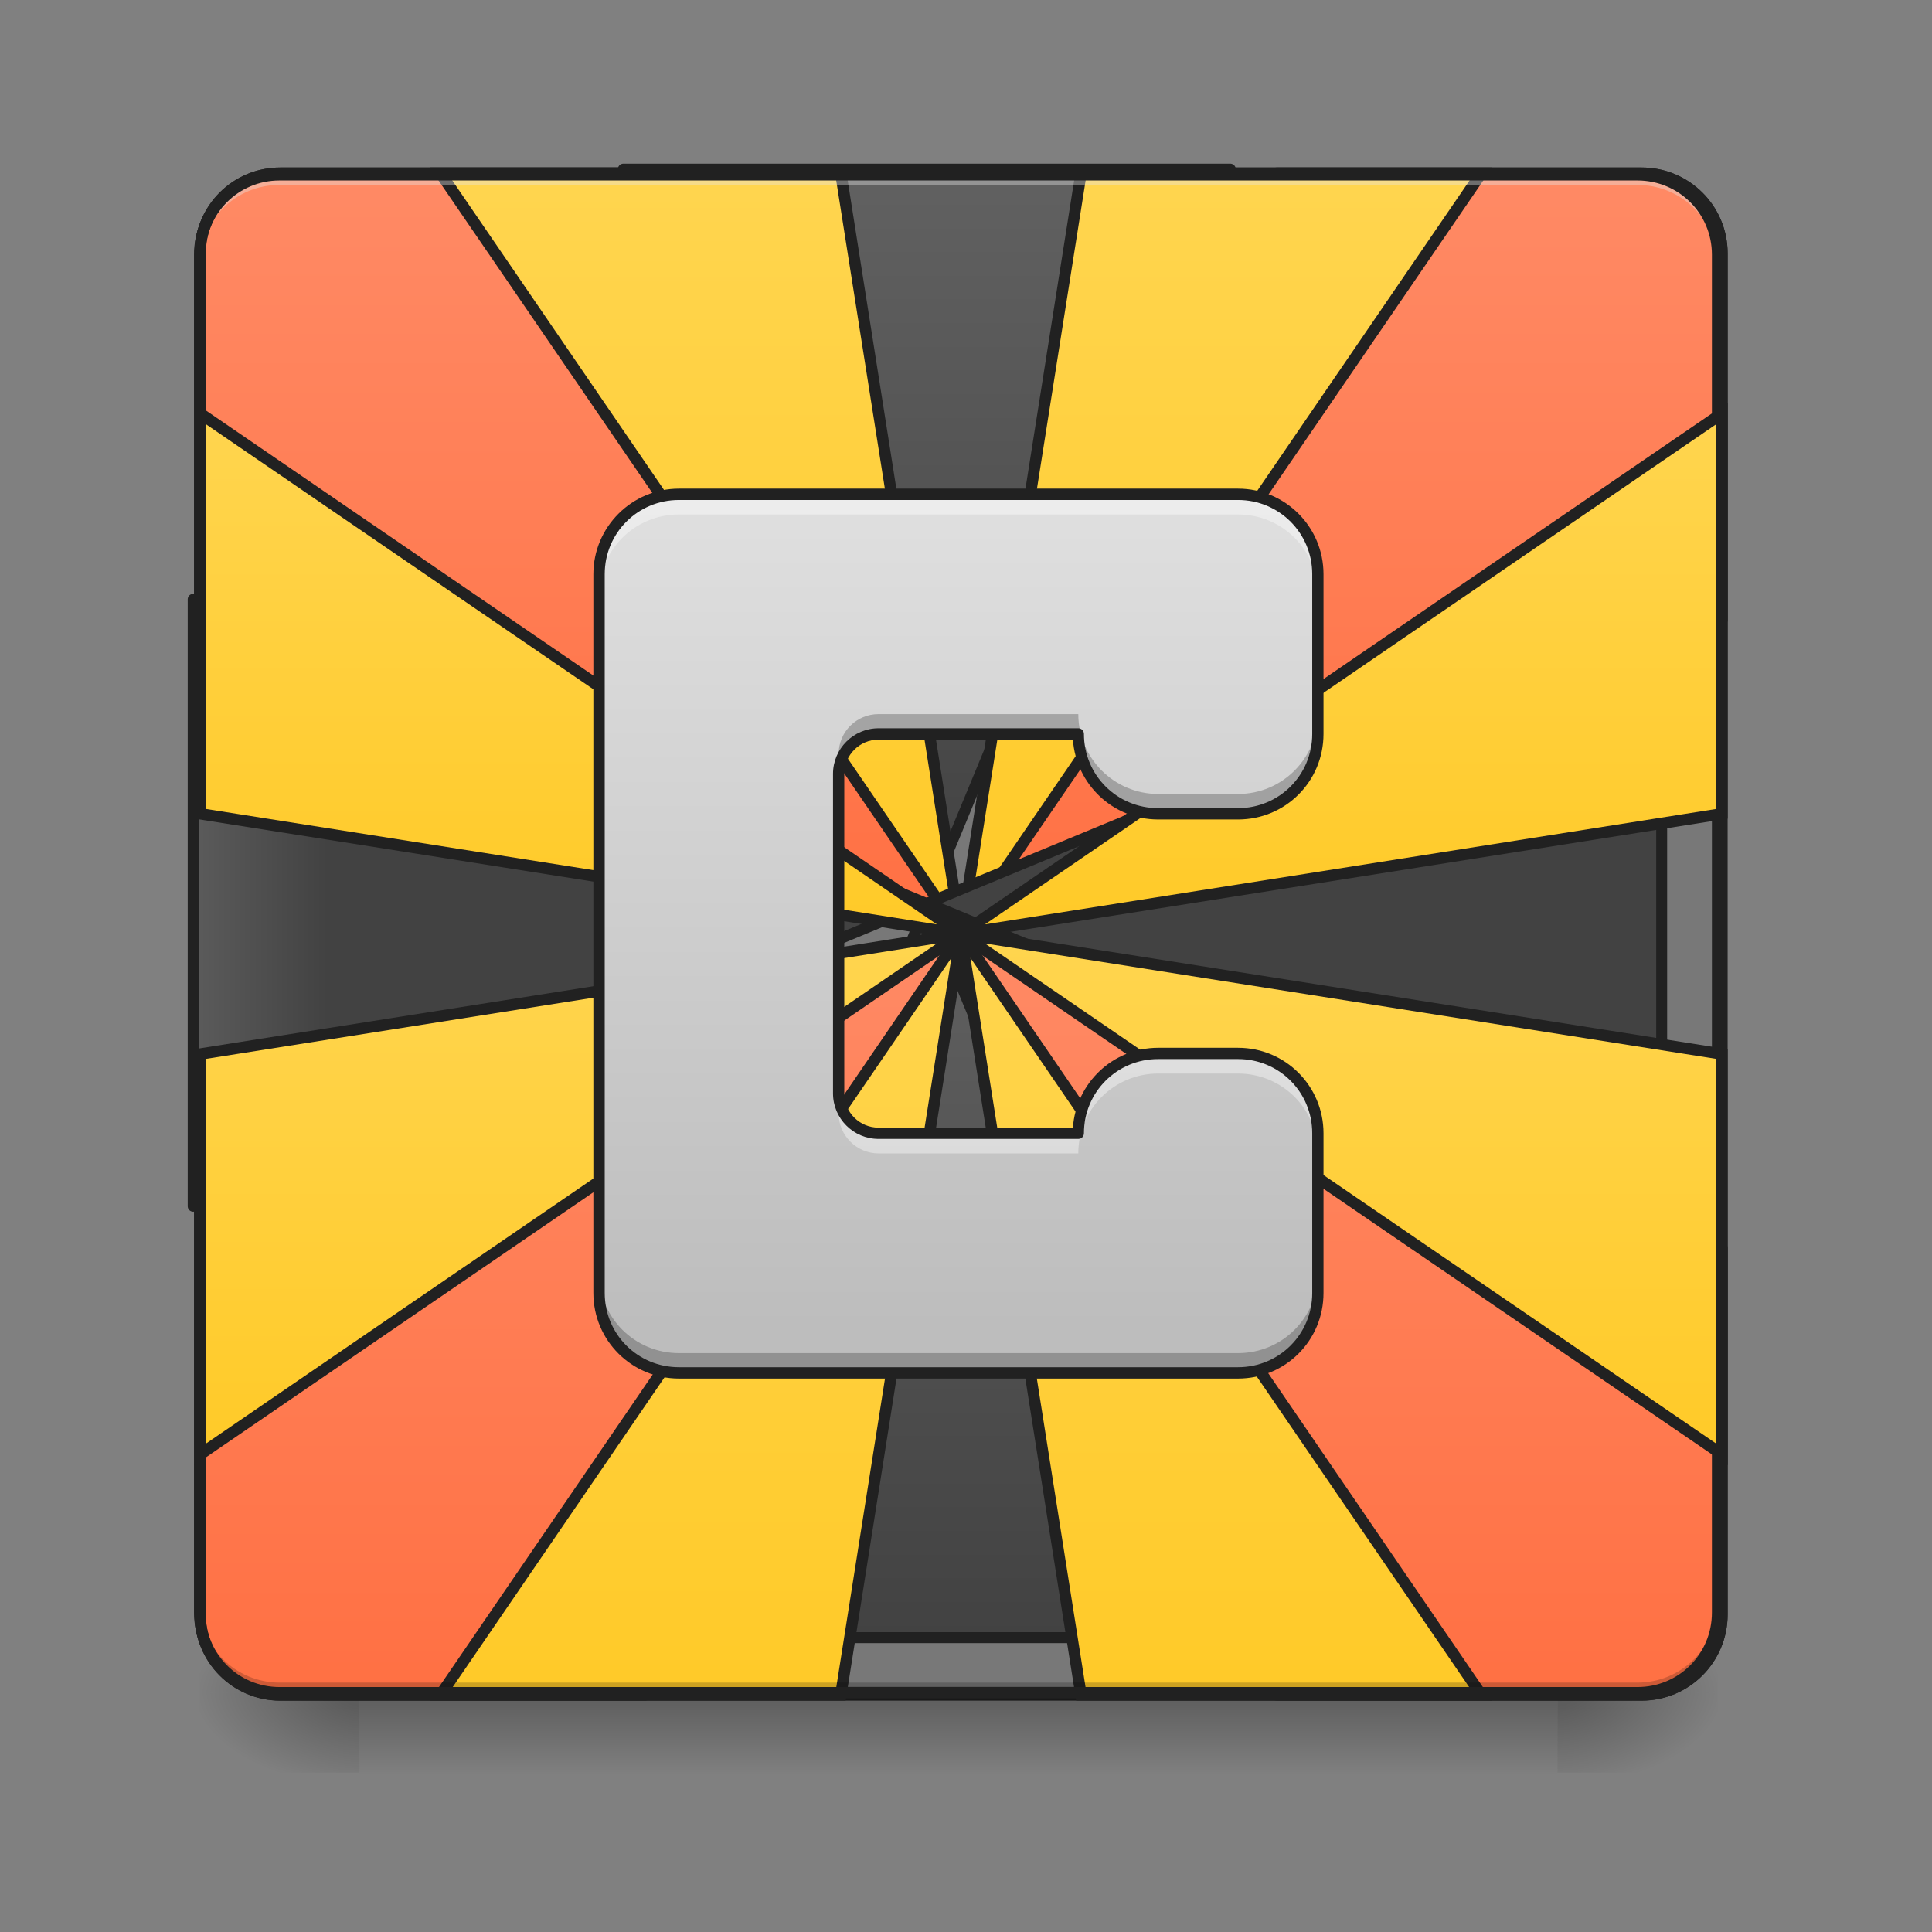 <?xml version="1.0" encoding="UTF-8"?>
<svg xmlns="http://www.w3.org/2000/svg" xmlns:xlink="http://www.w3.org/1999/xlink" width="24pt" height="24pt" viewBox="0 0 24 24" version="1.1">
<rect x="0" y="0" width="24" height="24" fill="#808080" stroke="none"/>
<defs>
<linearGradient id="linear0" gradientUnits="userSpaceOnUse" x1="960" y1="935.118" x2="960" y2="175.118" gradientTransform="matrix(1,0,0,1,0,0)">
<stop offset="0" style="stop-color:rgb(25.882%,25.882%,25.882%);stop-opacity:1;"/>
<stop offset="1" style="stop-color:rgb(38.039%,38.039%,38.039%);stop-opacity:1;"/>
</linearGradient>
<linearGradient id="linear1" gradientUnits="userSpaceOnUse" x1="146.933" y1="32.416" x2="146.933" y2="233.5" gradientTransform="matrix(-1,-0,0,-1,506.766,64.833)">
<stop offset="0" style="stop-color:rgb(100%,43.922%,26.275%);stop-opacity:1;"/>
<stop offset="1" style="stop-color:rgb(100%,54.118%,39.608%);stop-opacity:1;"/>
</linearGradient>
<linearGradient id="linear2" gradientUnits="userSpaceOnUse" x1="146.933" y1="32.416" x2="146.933" y2="233.5" gradientTransform="matrix(1,0,0,-1,1.232,64.833)">
<stop offset="0" style="stop-color:rgb(100%,43.922%,26.275%);stop-opacity:1;"/>
<stop offset="1" style="stop-color:rgb(100%,54.118%,39.608%);stop-opacity:1;"/>
</linearGradient>
<linearGradient id="linear3" gradientUnits="userSpaceOnUse" x1="254" y1="233.5" x2="254" y2="254.667" gradientTransform="matrix(0.047,0,0,0.047,-0,10.079)">
<stop offset="0" style="stop-color:rgb(0%,0%,0%);stop-opacity:0.275;"/>
<stop offset="1" style="stop-color:rgb(0%,0%,0%);stop-opacity:0;"/>
</linearGradient>
<radialGradient id="radial0" gradientUnits="userSpaceOnUse" cx="450.909" cy="189.579" fx="450.909" fy="189.579" r="21.167" gradientTransform="matrix(0,-0.059,-0.105,-0,39.098,47.696)">
<stop offset="0" style="stop-color:rgb(0%,0%,0%);stop-opacity:0.314;"/>
<stop offset="0.222" style="stop-color:rgb(0%,0%,0%);stop-opacity:0.275;"/>
<stop offset="1" style="stop-color:rgb(0%,0%,0%);stop-opacity:0;"/>
</radialGradient>
<radialGradient id="radial1" gradientUnits="userSpaceOnUse" cx="450.909" cy="189.579" fx="450.909" fy="189.579" r="21.167" gradientTransform="matrix(-0,0.059,0.105,0,-15.283,-5.646)">
<stop offset="0" style="stop-color:rgb(0%,0%,0%);stop-opacity:0.314;"/>
<stop offset="0.222" style="stop-color:rgb(0%,0%,0%);stop-opacity:0.275;"/>
<stop offset="1" style="stop-color:rgb(0%,0%,0%);stop-opacity:0;"/>
</radialGradient>
<radialGradient id="radial2" gradientUnits="userSpaceOnUse" cx="450.909" cy="189.579" fx="450.909" fy="189.579" r="21.167" gradientTransform="matrix(-0,-0.059,0.105,-0,-15.283,47.696)">
<stop offset="0" style="stop-color:rgb(0%,0%,0%);stop-opacity:0.314;"/>
<stop offset="0.222" style="stop-color:rgb(0%,0%,0%);stop-opacity:0.275;"/>
<stop offset="1" style="stop-color:rgb(0%,0%,0%);stop-opacity:0;"/>
</radialGradient>
<radialGradient id="radial3" gradientUnits="userSpaceOnUse" cx="450.909" cy="189.579" fx="450.909" fy="189.579" r="21.167" gradientTransform="matrix(0,0.059,-0.105,0,39.098,-5.646)">
<stop offset="0" style="stop-color:rgb(0%,0%,0%);stop-opacity:0.314;"/>
<stop offset="0.222" style="stop-color:rgb(0%,0%,0%);stop-opacity:0.275;"/>
<stop offset="1" style="stop-color:rgb(0%,0%,0%);stop-opacity:0;"/>
</radialGradient>
<linearGradient id="linear4" gradientUnits="userSpaceOnUse" x1="960" y1="1695.118" x2="960" y2="935.118" gradientTransform="matrix(1,0,0,1,0,0)">
<stop offset="0" style="stop-color:rgb(25.882%,25.882%,25.882%);stop-opacity:1;"/>
<stop offset="1" style="stop-color:rgb(38.039%,38.039%,38.039%);stop-opacity:1;"/>
</linearGradient>
<linearGradient id="linear5" gradientUnits="userSpaceOnUse" x1="115.183" y1="233.5" x2="115.183" y2="32.417" gradientTransform="matrix(-1,0,0,1,506.766,0)">
<stop offset="0" style="stop-color:rgb(100%,43.922%,26.275%);stop-opacity:1;"/>
<stop offset="1" style="stop-color:rgb(100%,54.118%,39.608%);stop-opacity:1;"/>
</linearGradient>
<linearGradient id="linear6" gradientUnits="userSpaceOnUse" x1="104.601" y1="233.5" x2="104.601" y2="32.417" gradientTransform="matrix(1,0,0,1,1.232,0)">
<stop offset="0" style="stop-color:rgb(100%,43.922%,26.275%);stop-opacity:1;"/>
<stop offset="1" style="stop-color:rgb(100%,54.118%,39.608%);stop-opacity:1;"/>
</linearGradient>
<linearGradient id="linear7" gradientUnits="userSpaceOnUse" x1="190.5" y1="233.5" x2="190.5" y2="32.417" gradientTransform="matrix(-1,0,0,1,508,0)">
<stop offset="0" style="stop-color:rgb(100%,79.216%,15.686%);stop-opacity:1;"/>
<stop offset="1" style="stop-color:rgb(100%,83.529%,30.98%);stop-opacity:1;"/>
</linearGradient>
<linearGradient id="linear8" gradientUnits="userSpaceOnUse" x1="190.5" y1="233.5" x2="190.5" y2="32.417" gradientTransform="matrix(1,0,0,1,0,0)">
<stop offset="0" style="stop-color:rgb(100%,79.216%,15.686%);stop-opacity:1;"/>
<stop offset="1" style="stop-color:rgb(100%,83.529%,30.98%);stop-opacity:1;"/>
</linearGradient>
<linearGradient id="linear9" gradientUnits="userSpaceOnUse" x1="169.333" y1="32.417" x2="169.333" y2="233.5" gradientTransform="matrix(1,0,0,-1,0,64.833)">
<stop offset="0" style="stop-color:rgb(100%,79.216%,15.686%);stop-opacity:1;"/>
<stop offset="1" style="stop-color:rgb(100%,83.529%,30.98%);stop-opacity:1;"/>
</linearGradient>
<linearGradient id="linear10" gradientUnits="userSpaceOnUse" x1="211.667" y1="32.417" x2="211.667" y2="233.5" gradientTransform="matrix(-1,-0,0,-1,508,64.833)">
<stop offset="0" style="stop-color:rgb(100%,79.216%,15.686%);stop-opacity:1;"/>
<stop offset="1" style="stop-color:rgb(100%,83.529%,30.98%);stop-opacity:1;"/>
</linearGradient>
<linearGradient id="linear11" gradientUnits="userSpaceOnUse" x1="338.662" y1="-20.915" x2="169.329" y2="-20.915" gradientTransform="matrix(1,0,0,1,-0,0)">
<stop offset="0" style="stop-color:rgb(25.882%,25.882%,25.882%);stop-opacity:1;"/>
<stop offset="1" style="stop-color:rgb(38.039%,38.039%,38.039%);stop-opacity:1;"/>
</linearGradient>
<linearGradient id="linear12" gradientUnits="userSpaceOnUse" x1="338.662" y1="-20.915" x2="169.329" y2="-20.915" gradientTransform="matrix(1,0,0,1,-0,0)">
<stop offset="0" style="stop-color:rgb(25.882%,25.882%,25.882%);stop-opacity:1;"/>
<stop offset="1" style="stop-color:rgb(38.039%,38.039%,38.039%);stop-opacity:1;"/>
</linearGradient>
<linearGradient id="linear13" gradientUnits="userSpaceOnUse" x1="252.638" y1="170" x2="115.054" y2="170" gradientTransform="matrix(0,1,-1,0,286.417,-221.583)">
<stop offset="0" style="stop-color:rgb(100%,79.216%,15.686%);stop-opacity:1;"/>
<stop offset="1" style="stop-color:rgb(100%,83.529%,30.98%);stop-opacity:1;"/>
</linearGradient>
<linearGradient id="linear14" gradientUnits="userSpaceOnUse" x1="116.417" y1="148.833" x2="254" y2="148.833" gradientTransform="matrix(0,-1,-1,0,286.417,286.417)">
<stop offset="0" style="stop-color:rgb(100%,79.216%,15.686%);stop-opacity:1;"/>
<stop offset="1" style="stop-color:rgb(100%,83.529%,30.98%);stop-opacity:1;"/>
</linearGradient>
<linearGradient id="linear15" gradientUnits="userSpaceOnUse" x1="116.417" y1="148.833" x2="254" y2="148.833" gradientTransform="matrix(0,-1,1,0,221.583,286.417)">
<stop offset="0" style="stop-color:rgb(100%,79.216%,15.686%);stop-opacity:1;"/>
<stop offset="1" style="stop-color:rgb(100%,83.529%,30.98%);stop-opacity:1;"/>
</linearGradient>
<linearGradient id="linear16" gradientUnits="userSpaceOnUse" x1="252.638" y1="170" x2="115.054" y2="170" gradientTransform="matrix(0,1,1,0,221.583,-221.583)">
<stop offset="0" style="stop-color:rgb(100%,79.216%,15.686%);stop-opacity:1;"/>
<stop offset="1" style="stop-color:rgb(100%,83.529%,30.98%);stop-opacity:1;"/>
</linearGradient>
<linearGradient id="linear17" gradientUnits="userSpaceOnUse" x1="-1280" y1="1375.118" x2="-1280" y2="495.118" gradientTransform="matrix(0.012,0,0,0.012,27.784,0)">
<stop offset="0" style="stop-color:rgb(74.118%,74.118%,74.118%);stop-opacity:1;"/>
<stop offset="1" style="stop-color:rgb(87.843%,87.843%,87.843%);stop-opacity:1;"/>
</linearGradient>
</defs>
<g id="surface1">
<path style="fill-rule:nonzero;fill:rgb(38.039%,38.039%,38.039%);fill-opacity:0.235;stroke-width:3;stroke-linecap:square;stroke-linejoin:round;stroke:rgb(12.941%,12.941%,12.941%);stroke-opacity:1;stroke-miterlimit:4;" d="M 74.076 -168.671 L 433.875 -168.671 C 445.624 -168.671 455.123 -159.172 455.123 -147.506 L 455.123 212.293 C 455.123 224.041 445.624 233.541 433.875 233.541 L 74.076 233.541 C 62.411 233.541 52.912 224.041 52.912 212.293 L 52.912 -147.506 C 52.912 -159.172 62.411 -168.671 74.076 -168.671 Z M 74.076 -168.671 " transform="matrix(0.047,0,0,0.047,0,10.079)"/>
<path style="fill-rule:nonzero;fill:url(#linear0);stroke-width:11.339;stroke-linecap:square;stroke-linejoin:round;stroke:rgb(12.941%,12.941%,12.941%);stroke-opacity:1;stroke-miterlimit:4;" d="M 645.293 175.101 L 959.908 933.454 L 1273.579 175.101 Z M 645.293 175.101 " transform="matrix(0.012,0,0,0.012,0,0)"/>
<path style="fill-rule:nonzero;fill:url(#linear1);stroke-width:3;stroke-linecap:square;stroke-linejoin:round;stroke:rgb(12.941%,12.941%,12.941%);stroke-opacity:1;stroke-miterlimit:4;" d="M 254.392 32.393 L 455.123 -50.599 L 455.123 -147.506 C 455.123 -159.255 445.624 -168.671 433.875 -168.671 L 337.468 -168.671 L 253.976 32.393 Z M 254.392 32.393 " transform="matrix(0.047,0,0,0.047,0,10.079)"/>
<path style="fill-rule:nonzero;fill:url(#linear2);stroke-width:3;stroke-linecap:square;stroke-linejoin:round;stroke:rgb(12.941%,12.941%,12.941%);stroke-opacity:1;stroke-miterlimit:4;" d="M 253.559 32.393 L 52.912 -50.599 L 52.912 -147.506 C 52.912 -159.255 62.327 -168.671 74.076 -168.671 L 170.567 -168.671 L 253.976 32.393 Z M 253.559 32.393 " transform="matrix(0.047,0,0,0.047,0,10.079)"/>
<path style=" stroke:none;fill-rule:nonzero;fill:url(#linear3);" d="M 4.465 20.953 L 19.348 20.953 L 19.348 22.055 L 4.465 22.055 Z M 4.465 20.953 "/>
<path style=" stroke:none;fill-rule:nonzero;fill:url(#radial0);" d="M 19.348 21.027 L 21.336 21.027 L 21.336 20.031 L 19.348 20.031 Z M 19.348 21.027 "/>
<path style=" stroke:none;fill-rule:nonzero;fill:url(#radial1);" d="M 4.465 21.027 L 2.48 21.027 L 2.48 22.02 L 4.465 22.02 Z M 4.465 21.027 "/>
<path style=" stroke:none;fill-rule:nonzero;fill:url(#radial2);" d="M 4.465 21.027 L 2.48 21.027 L 2.48 20.031 L 4.465 20.031 Z M 4.465 21.027 "/>
<path style=" stroke:none;fill-rule:nonzero;fill:url(#radial3);" d="M 19.348 21.027 L 21.336 21.027 L 21.336 22.02 L 19.348 22.02 Z M 19.348 21.027 "/>
<path style="fill-rule:nonzero;fill:url(#linear4);stroke-width:11.339;stroke-linecap:square;stroke-linejoin:round;stroke:rgb(12.941%,12.941%,12.941%);stroke-opacity:1;stroke-miterlimit:4;" d="M 959.908 935.029 L 644.663 1695.271 L 1274.209 1695.271 Z M 959.908 935.029 " transform="matrix(0.012,0,0,0.012,0,0)"/>
<path style="fill-rule:nonzero;fill:url(#linear5);stroke-width:3;stroke-linecap:square;stroke-linejoin:round;stroke:rgb(12.941%,12.941%,12.941%);stroke-opacity:1;stroke-miterlimit:4;" d="M 254.392 32.393 L 455.123 115.385 L 455.123 212.293 C 455.123 224.041 445.624 233.541 433.875 233.541 L 337.468 233.541 L 253.976 32.393 Z M 254.392 32.393 " transform="matrix(0.047,0,0,0.047,0,10.079)"/>
<path style="fill-rule:nonzero;fill:url(#linear6);stroke-width:3;stroke-linecap:square;stroke-linejoin:round;stroke:rgb(12.941%,12.941%,12.941%);stroke-opacity:1;stroke-miterlimit:4;" d="M 253.559 32.393 L 52.912 115.385 L 52.912 212.293 C 52.912 224.041 62.327 233.541 74.076 233.541 L 170.567 233.541 L 253.976 32.393 Z M 253.559 32.393 " transform="matrix(0.047,0,0,0.047,0,10.079)"/>
<path style="fill-rule:evenodd;fill:url(#linear7);stroke-width:3;stroke-linecap:butt;stroke-linejoin:miter;stroke:rgb(12.941%,12.941%,12.941%);stroke-opacity:1;stroke-miterlimit:4;" d="M 391.546 233.541 L 253.976 32.393 L 285.723 233.541 Z M 391.546 233.541 " transform="matrix(0.047,0,0,0.047,0,10.079)"/>
<path style="fill-rule:evenodd;fill:url(#linear8);stroke-width:3;stroke-linecap:butt;stroke-linejoin:miter;stroke:rgb(12.941%,12.941%,12.941%);stroke-opacity:1;stroke-miterlimit:4;" d="M 116.406 233.541 L 253.976 32.393 L 222.229 233.541 Z M 116.406 233.541 " transform="matrix(0.047,0,0,0.047,0,10.079)"/>
<path style=" stroke:none;fill-rule:nonzero;fill:rgb(0%,0%,0%);fill-opacity:0.196;" d="M 3.473 21.027 C 2.922 21.027 2.48 20.582 2.48 20.031 L 2.48 19.91 C 2.48 20.457 2.922 20.902 3.473 20.902 L 20.34 20.902 C 20.891 20.902 21.336 20.457 21.336 19.91 L 21.336 20.031 C 21.336 20.582 20.891 21.027 20.34 21.027 Z M 3.473 21.027 "/>
<path style="fill-rule:evenodd;fill:url(#linear9);stroke-width:3;stroke-linecap:butt;stroke-linejoin:miter;stroke:rgb(12.941%,12.941%,12.941%);stroke-opacity:1;stroke-miterlimit:4;" d="M 116.406 -168.671 L 253.976 32.393 L 222.229 -168.671 Z M 116.406 -168.671 " transform="matrix(0.047,0,0,0.047,0,10.079)"/>
<path style="fill-rule:evenodd;fill:url(#linear10);stroke-width:3;stroke-linecap:butt;stroke-linejoin:miter;stroke:rgb(12.941%,12.941%,12.941%);stroke-opacity:1;stroke-miterlimit:4;" d="M 391.546 -168.671 L 253.976 32.393 L 285.723 -168.671 Z M 391.546 -168.671 " transform="matrix(0.047,0,0,0.047,0,10.079)"/>
<path style=" stroke:none;fill-rule:nonzero;fill:rgb(90.196%,90.196%,90.196%);fill-opacity:0.392;" d="M 3.473 2.172 C 2.922 2.172 2.48 2.613 2.48 3.164 L 2.48 3.289 C 2.48 2.738 2.922 2.297 3.473 2.297 L 20.34 2.297 C 20.891 2.297 21.336 2.738 21.336 3.289 L 21.336 3.164 C 21.336 2.613 20.891 2.172 20.34 2.172 Z M 3.473 2.172 "/>
<path style=" stroke:none;fill-rule:nonzero;fill:rgb(12.941%,12.941%,12.941%);fill-opacity:1;" d="M 3.473 2.102 C 2.887 2.102 2.41 2.578 2.41 3.164 L 2.41 20.031 C 2.41 20.621 2.887 21.098 3.473 21.098 L 20.34 21.098 C 20.93 21.098 21.406 20.621 21.406 20.031 L 21.406 3.164 C 21.406 2.578 20.93 2.102 20.34 2.102 Z M 3.473 2.242 L 20.34 2.242 C 20.855 2.242 21.266 2.652 21.266 3.164 L 21.266 20.031 C 21.266 20.547 20.855 20.957 20.34 20.957 L 3.473 20.957 C 2.961 20.957 2.551 20.547 2.551 20.031 L 2.551 3.164 C 2.551 2.652 2.961 2.242 3.473 2.242 Z M 3.473 2.242 "/>
<path style="fill-rule:nonzero;fill:url(#linear11);stroke-width:11.339;stroke-linecap:square;stroke-linejoin:round;stroke:rgb(12.941%,12.941%,12.941%);stroke-opacity:1;stroke-miterlimit:4;" d="M 199.981 620.413 L 199.981 1248.7 L 958.334 935.029 Z M 199.981 620.413 " transform="matrix(0.012,-0,0,0.012,0,-0)"/>
<path style="fill-rule:nonzero;fill:url(#linear12);stroke-width:11.339;stroke-linecap:square;stroke-linejoin:round;stroke:rgb(12.941%,12.941%,12.941%);stroke-opacity:1;stroke-miterlimit:4;" d="M 1720.151 619.783 L 959.908 935.029 L 1720.151 1249.33 Z M 1720.151 619.783 " transform="matrix(0.012,-0,0,0.012,0,-0)"/>
<path style="fill-rule:evenodd;fill:url(#linear13);stroke-width:3;stroke-linecap:butt;stroke-linejoin:miter;stroke:rgb(12.941%,12.941%,12.941%);stroke-opacity:1;stroke-miterlimit:4;" d="M 52.912 -105.177 L 253.976 32.393 L 52.912 0.646 Z M 52.912 -105.177 " transform="matrix(0.047,0,0,0.047,0,10.079)"/>
<path style="fill-rule:evenodd;fill:url(#linear14);stroke-width:3;stroke-linecap:butt;stroke-linejoin:miter;stroke:rgb(12.941%,12.941%,12.941%);stroke-opacity:1;stroke-miterlimit:4;" d="M 52.912 169.963 L 253.976 32.393 L 52.912 64.14 Z M 52.912 169.963 " transform="matrix(0.047,0,0,0.047,0,10.079)"/>
<path style="fill-rule:evenodd;fill:url(#linear15);stroke-width:3;stroke-linecap:butt;stroke-linejoin:miter;stroke:rgb(12.941%,12.941%,12.941%);stroke-opacity:1;stroke-miterlimit:4;" d="M 455.123 169.963 L 253.976 32.393 L 455.123 64.14 Z M 455.123 169.963 " transform="matrix(0.047,0,0,0.047,0,10.079)"/>
<path style="fill-rule:evenodd;fill:url(#linear16);stroke-width:3;stroke-linecap:butt;stroke-linejoin:miter;stroke:rgb(12.941%,12.941%,12.941%);stroke-opacity:1;stroke-miterlimit:4;" d="M 455.123 -105.177 L 253.976 32.393 L 455.123 0.646 Z M 455.123 -105.177 " transform="matrix(0.047,0,0,0.047,0,10.079)"/>
<path style=" stroke:none;fill-rule:nonzero;fill:url(#linear17);" d="M 8.434 6.141 C 7.883 6.141 7.441 6.582 7.441 7.133 L 7.441 16.062 C 7.441 16.613 7.883 17.055 8.434 17.055 L 15.379 17.055 C 15.93 17.055 16.371 16.613 16.371 16.062 L 16.371 14.078 C 16.371 13.531 15.93 13.086 15.379 13.086 L 14.387 13.086 C 13.84 13.086 13.395 13.531 13.395 14.078 L 10.914 14.078 C 10.641 14.078 10.418 13.859 10.418 13.582 L 10.418 9.613 C 10.418 9.34 10.641 9.117 10.914 9.117 L 13.395 9.117 C 13.395 9.668 13.84 10.109 14.387 10.109 L 15.379 10.109 C 15.93 10.109 16.371 9.668 16.371 9.117 L 16.371 7.133 C 16.371 6.582 15.93 6.141 15.379 6.141 Z M 8.434 6.141 "/>
<path style=" stroke:none;fill-rule:nonzero;fill:rgb(100%,100%,100%);fill-opacity:0.392;" d="M 8.434 6.141 C 7.883 6.141 7.441 6.582 7.441 7.133 L 7.441 7.383 C 7.441 6.832 7.883 6.391 8.434 6.391 L 15.379 6.391 C 15.93 6.391 16.371 6.832 16.371 7.383 L 16.371 7.133 C 16.371 6.582 15.93 6.141 15.379 6.141 Z M 14.387 13.086 C 13.84 13.086 13.395 13.531 13.395 14.078 L 10.914 14.078 C 10.641 14.078 10.418 13.859 10.418 13.582 L 10.418 13.832 C 10.418 14.105 10.641 14.328 10.914 14.328 L 13.395 14.328 C 13.395 13.777 13.84 13.336 14.387 13.336 L 15.379 13.336 C 15.93 13.336 16.371 13.777 16.371 14.328 L 16.371 14.078 C 16.371 13.531 15.93 13.086 15.379 13.086 Z M 14.387 13.086 "/>
<path style=" stroke:none;fill-rule:nonzero;fill:rgb(0%,0%,0%);fill-opacity:0.235;" d="M 10.914 8.871 C 10.641 8.871 10.418 9.09 10.418 9.367 L 10.418 9.613 C 10.418 9.34 10.641 9.117 10.914 9.117 L 13.395 9.117 C 13.395 9.668 13.84 10.109 14.387 10.109 L 15.379 10.109 C 15.93 10.109 16.371 9.668 16.371 9.117 L 16.371 8.871 C 16.371 9.418 15.93 9.863 15.379 9.863 L 14.387 9.863 C 13.84 9.863 13.395 9.418 13.395 8.871 Z M 7.441 15.816 L 7.441 16.062 C 7.441 16.613 7.883 17.055 8.434 17.055 L 15.379 17.055 C 15.93 17.055 16.371 16.613 16.371 16.062 L 16.371 15.816 C 16.371 16.367 15.93 16.809 15.379 16.809 L 8.434 16.809 C 7.883 16.809 7.441 16.367 7.441 15.816 Z M 7.441 15.816 "/>
<path style=" stroke:none;fill-rule:nonzero;fill:rgb(12.941%,12.941%,12.941%);fill-opacity:1;" d="M 8.434 6.07 C 7.848 6.07 7.371 6.547 7.371 7.133 L 7.371 16.062 C 7.371 16.652 7.848 17.125 8.434 17.125 L 15.379 17.125 C 15.969 17.125 16.441 16.652 16.441 16.062 L 16.441 14.078 C 16.441 13.492 15.969 13.016 15.379 13.016 L 14.387 13.016 C 13.824 13.016 13.367 13.453 13.328 14.008 L 10.914 14.008 C 10.68 14.008 10.488 13.82 10.488 13.582 L 10.488 9.613 C 10.488 9.379 10.68 9.188 10.914 9.188 L 13.328 9.188 C 13.367 9.742 13.824 10.18 14.387 10.18 L 15.379 10.18 C 15.969 10.18 16.441 9.707 16.441 9.117 L 16.441 7.133 C 16.441 6.547 15.969 6.07 15.379 6.07 Z M 8.434 6.211 L 15.379 6.211 C 15.891 6.211 16.301 6.621 16.301 7.133 L 16.301 9.117 C 16.301 9.629 15.891 10.039 15.379 10.039 L 14.387 10.039 C 13.875 10.039 13.465 9.629 13.465 9.117 C 13.465 9.078 13.434 9.047 13.395 9.047 L 10.914 9.047 C 10.602 9.047 10.348 9.301 10.348 9.613 L 10.348 13.582 C 10.348 13.895 10.602 14.148 10.914 14.148 L 13.395 14.148 C 13.434 14.148 13.465 14.117 13.465 14.078 C 13.465 13.566 13.875 13.156 14.387 13.156 L 15.379 13.156 C 15.891 13.156 16.301 13.566 16.301 14.078 L 16.301 16.062 C 16.301 16.574 15.891 16.984 15.379 16.984 L 8.434 16.984 C 7.922 16.984 7.512 16.574 7.512 16.062 L 7.512 7.133 C 7.512 6.621 7.922 6.211 8.434 6.211 Z M 8.434 6.211 "/>
</g>
</svg>
